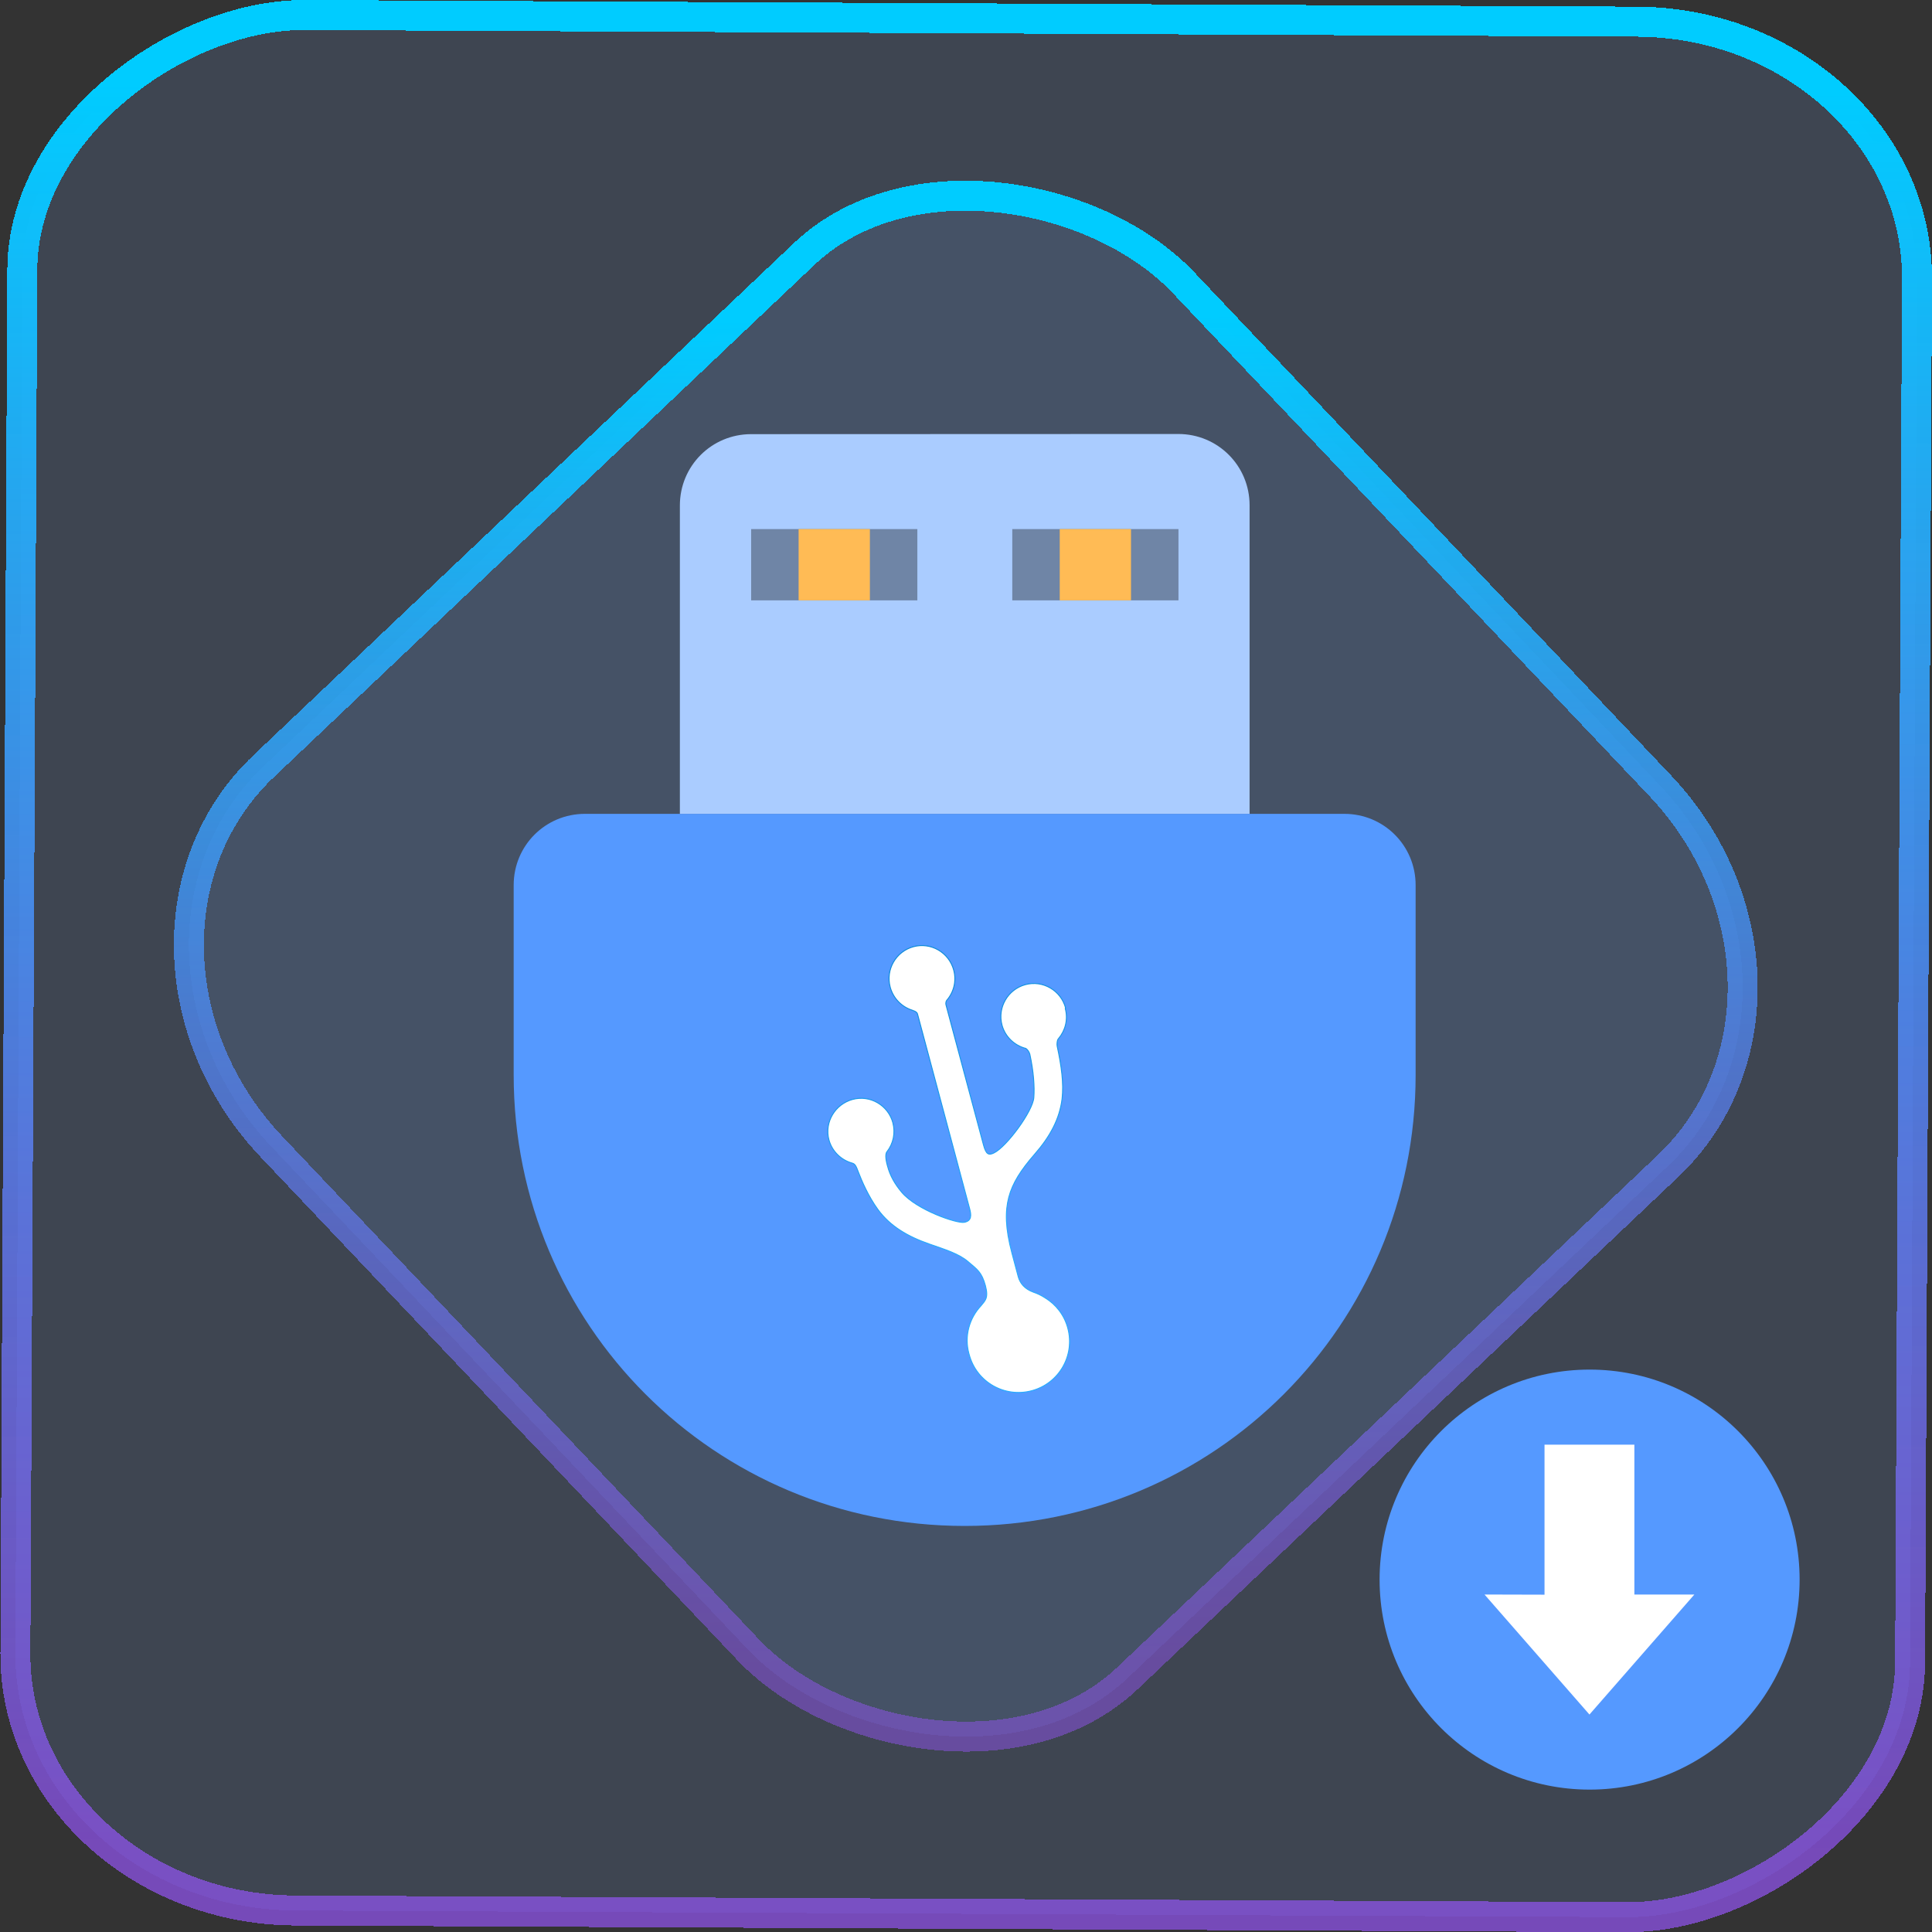 <?xml version="1.0" encoding="UTF-8" standalone="no"?>
<svg
   width="46"
   height="46"
   version="1.1"
   viewBox="0 0 12.171 12.171"
   id="svg12"
   sodipodi:docname="usb-creator-gtk.svg"
   inkscape:version="1.3.2 (091e20ef0f, 2023-11-25)"
   xmlns:inkscape="http://www.inkscape.org/namespaces/inkscape"
   xmlns:sodipodi="http://sodipodi.sourceforge.net/DTD/sodipodi-0.dtd"
   xmlns:xlink="http://www.w3.org/1999/xlink"
   xmlns="http://www.w3.org/2000/svg"
   xmlns:svg="http://www.w3.org/2000/svg">
  <rect x="0" y="0" width="12.171" height="12.171" fill="#333333" stroke="none"/>
  <defs
     id="defs16">
    <linearGradient
       id="c"
       y1="523.8"
       x1="403.57"
       y2="536.8"
       x2="416.57"
       gradientUnits="userSpaceOnUse"
       gradientTransform="matrix(0.345,0,0,0.345,-134.804,-174.633)">
      <stop
         stop-color="#292c2f"
         id="stop1568" />
      <stop
         offset="1"
         stop-opacity="0"
         id="stop1570" />
    </linearGradient>
    <linearGradient
       xlink:href="#b-2"
       id="linearGradient4189"
       x1="14.369"
       y1="22.522"
       x2="26.522"
       y2="22.522"
       gradientUnits="userSpaceOnUse" />
    <linearGradient
       x1="36"
       gradientUnits="userSpaceOnUse"
       x2="14"
       y2="12"
       y1="44"
       id="b-2">
      <stop
         style="stop-color:#bfc9c9;stop-opacity:1"
         stop-color="#536161"
         id="stop1579" />
      <stop
         style="stop-color:#fbfbfb;stop-opacity:1"
         stop-color="#f4f5f5"
         offset="1"
         id="stop1581" />
    </linearGradient>
    <linearGradient
       xlink:href="#b-2"
       id="linearGradient4428"
       gradientUnits="userSpaceOnUse"
       x1="31.586"
       y1="36.345"
       x2="1.203"
       y2="6.723" />
    <linearGradient
       xlink:href="#b-2"
       id="linearGradient4189-3"
       x1="14.369"
       y1="22.522"
       x2="26.522"
       y2="22.522"
       gradientUnits="userSpaceOnUse"
       gradientTransform="translate(20.842,61.554)" />
    <linearGradient
       xlink:href="#b-2"
       id="linearGradient4428-5"
       gradientUnits="userSpaceOnUse"
       x1="31.586"
       y1="36.345"
       x2="1.203"
       y2="6.723"
       gradientTransform="translate(20.842,61.554)" />
    <linearGradient
       xlink:href="#b-2"
       id="linearGradient4189-3-3"
       x1="14.369"
       y1="22.522"
       x2="26.522"
       y2="22.522"
       gradientUnits="userSpaceOnUse"
       gradientTransform="translate(4.377,4.421)" />
    <linearGradient
       xlink:href="#b-2"
       id="linearGradient4428-5-5"
       gradientUnits="userSpaceOnUse"
       x1="31.586"
       y1="36.345"
       x2="1.203"
       y2="6.723"
       gradientTransform="translate(4.377,4.421)" />
    <linearGradient
       inkscape:collect="always"
       xlink:href="#linearGradient11"
       id="linearGradient13"
       x1="-43.819"
       y1="23.12"
       x2="-1.955"
       y2="23.12"
       gradientUnits="userSpaceOnUse"
       gradientTransform="scale(0.265)" />
    <linearGradient
       id="linearGradient11"
       inkscape:collect="always">
      <stop
         style="stop-color:#9955ff;stop-opacity:0.656;"
         offset="0"
         id="stop4-3" />
      <stop
         style="stop-color:#00ccff;stop-opacity:1"
         offset="1"
         id="stop11" />
    </linearGradient>
    <linearGradient
       inkscape:collect="always"
       xlink:href="#linearGradient14"
       id="linearGradient15"
       x1="-9.685"
       y1="45.161"
       x2="11.988"
       y2="21.735"
       gradientUnits="userSpaceOnUse"
       gradientTransform="scale(0.265)" />
    <linearGradient
       id="linearGradient14"
       inkscape:collect="always">
      <stop
         style="stop-color:#9955ff;stop-opacity:0.452;"
         offset="0"
         id="stop12" />
      <stop
         style="stop-color:#00ccff;stop-opacity:1"
         offset="1"
         id="stop13" />
    </linearGradient>
    <filter
       id="filter2917-3"
       x="-0.962"
       y="-0.667"
       width="2.924"
       height="2.335"
       color-interpolation-filters="sRGB">
      <feGaussianBlur
         stdDeviation="0.287"
         id="feGaussianBlur732-5" />
    </filter>
    <filter
       id="filter1"
       x="-0.962"
       y="-0.667"
       width="2.924"
       height="2.335"
       color-interpolation-filters="sRGB">
      <feGaussianBlur
         stdDeviation="0.287"
         id="feGaussianBlur1" />
    </filter>
    <filter
       id="filter2"
       x="-0.962"
       y="-0.667"
       width="2.924"
       height="2.335"
       color-interpolation-filters="sRGB">
      <feGaussianBlur
         stdDeviation="0.287"
         id="feGaussianBlur2" />
    </filter>
    <linearGradient
       inkscape:collect="always"
       xlink:href="#linearGradient199209"
       id="linearGradient1208"
       gradientUnits="userSpaceOnUse"
       gradientTransform="matrix(0.333,-0.089,0.089,0.333,16.638,0.255)"
       x1="-28.818"
       y1="5.055"
       x2="-28.818"
       y2="13.503" />
    <linearGradient
       id="linearGradient199209"
       x1="-28.818"
       x2="-28.818"
       y1="5.055"
       y2="13.503"
       gradientTransform="matrix(1.26,-0.338,0.338,1.26,141.191,32.488)"
       gradientUnits="userSpaceOnUse">
      <stop
         stop-color="#0079c7"
         offset="0"
         id="stop328" />
      <stop
         stop-color="#27acfe"
         offset="1"
         id="stop330" />
    </linearGradient>
  </defs>
  <sodipodi:namedview
     id="namedview14"
     pagecolor="#000000"
     bordercolor="#666666"
     borderopacity="1.0"
     inkscape:showpageshadow="2"
     inkscape:pageopacity="0.0"
     inkscape:pagecheckerboard="0"
     inkscape:deskcolor="#d1d1d1"
     showgrid="false"
     inkscape:zoom="5.2149125"
     inkscape:cx="23.20269"
     inkscape:cy="69.032798"
     inkscape:window-width="1920"
     inkscape:window-height="996"
     inkscape:window-x="0"
     inkscape:window-y="0"
     inkscape:window-maximized="1"
     inkscape:current-layer="svg12">
    <inkscape:grid
       type="xygrid"
       id="grid244"
       originx="9.789"
       originy="-31.749"
       spacingy="1"
       spacingx="1"
       units="px"
       visible="false" />
  </sodipodi:namedview>
  <rect
     x="-12.026"
     y="0.149"
     width="11.941"
     height="11.936"
     rx="1.612"
     stroke="url(#paint4_linear_77:23)"
     shape-rendering="crispEdges"
     id="rect5-6-7-3"
     ry="1.774"
     transform="matrix(0.005,-1,1,0.005,0,0)"
     style="fill:#80b3ff;fill-opacity:0.15;stroke:url(#linearGradient13);stroke-width:0.189;stroke-opacity:1" />
  <rect
     x="-3.727"
     y="4.645"
     width="7.913"
     height="7.912"
     rx="1.612"
     shape-rendering="crispEdges"
     id="rect5-6-6-6-6"
     style="fill:#80b3ff;fill-opacity:0.122;stroke:url(#linearGradient15);stroke-width:0.189;stroke-opacity:1"
     ry="1.774"
     transform="matrix(0.726,-0.688,0.688,0.726,0,0)" />
  <path
     fill="#b7b7b7"
     d="m 4.732,2.735 c -0.249,0 -0.449,0.2 -0.449,0.449 v 1.944 h 3.589 V 3.183 c 0,-0.249 -0.2,-0.449 -0.449,-0.449 z"
     id="path1"
     style="stroke-width:0.265;fill:#aaccff;fill-opacity:1" />
  <path
     fill="#4d4d4d"
     d="m 3.685,5.127 c -0.249,0 -0.449,0.2 -0.449,0.449 v 1.196 c 0,1.574 1.267,2.841 2.841,2.841 1.574,0 2.841,-1.267 2.841,-2.841 V 5.576 c 0,-0.249 -0.2,-0.449 -0.449,-0.449 z"
     id="path2"
     style="stroke-width:0.265;fill:#5599ff" />
  <path
     d="m 4.732,3.333 h 1.047 V 3.782 h -1.047 z m 1.645,0 h 1.047 V 3.782 h -1.047 z"
     opacity="0.35"
     id="path4"
     style="stroke-width:0.265" />
  <path
     fill="#ffbb55"
     d="m 5.031,3.333 h 0.449 V 3.782 h -0.449 z m 1.645,0 h 0.449 V 3.782 h -0.449 z"
     id="path5"
     style="stroke-width:0.265" />
  <circle
     cx="10.014"
     cy="9.951"
     r="1.323"
     fill="#4bd296"
     id="circle5"
     style="stroke-width:0.265;fill:#5599ff" />
  <path
     fill="#ffffff"
     d="m 9.352,10.045 0.661,0.756 0.661,-0.756 h -0.378 V 9.101 H 9.73 v 0.945 z"
     id="path6"
     style="stroke-width:0.265" />
  <path
     d="m 6.713,6.35 c -0.03,-0.111 -0.144,-0.177 -0.254,-0.147 -0.11,0.03 -0.176,0.144 -0.147,0.254 0.02,0.075 0.08,0.13 0.151,0.148 0.011,0.007 0.021,0.024 0.024,0.034 l 7.938e-4,0.003 c 0.024,0.111 0.03,0.205 0.025,0.272 -0.006,0.086 -0.172,0.311 -0.251,0.349 -0.034,0.017 -0.05,0.009 -0.066,-0.05 L 5.961,6.336 c -0.003,-0.009 -0.005,-0.022 0.003,-0.034 0.044,-0.051 0.063,-0.121 0.044,-0.191 -0.03,-0.111 -0.144,-0.177 -0.254,-0.147 -0.11,0.03 -0.176,0.144 -0.146,0.255 0.019,0.07 0.072,0.123 0.136,0.144 l 7.937e-4,5.29e-4 c 7.938e-4,5.29e-4 0.001,3.44e-4 0.003,6.08e-4 0.001,3.44e-4 0.003,6.09e-4 0.004,0.002 0.017,0.005 0.026,0.013 0.028,0.021 l 0.328,1.225 c 0.012,0.044 0.014,0.079 -0.033,0.088 -0.046,0.009 -0.299,-0.077 -0.394,-0.189 -0.044,-0.052 -0.074,-0.106 -0.089,-0.163 l -0.001,-0.003 c -0.005,-0.019 -0.019,-0.071 -0.003,-0.09 0.039,-0.05 0.054,-0.116 0.037,-0.182 -0.03,-0.111 -0.144,-0.177 -0.254,-0.147 -0.11,0.03 -0.178,0.143 -0.149,0.254 0.02,0.074 0.078,0.128 0.146,0.147 0.017,0.005 0.024,0.013 0.041,0.06 0.018,0.047 0.06,0.148 0.123,0.234 0.077,0.104 0.185,0.168 0.323,0.216 0.1,0.035 0.186,0.061 0.244,0.111 0.059,0.05 0.086,0.067 0.109,0.151 0.021,0.08 -0.002,0.094 -0.028,0.127 -0.073,0.078 -0.106,0.19 -0.076,0.301 l 0.002,0.007 c 0.046,0.172 0.222,0.273 0.394,0.227 0.172,-0.046 0.273,-0.222 0.227,-0.394 -0.022,-0.083 -0.075,-0.15 -0.143,-0.191 -0.023,-0.015 -0.047,-0.027 -0.074,-0.036 -0.055,-0.02 -0.083,-0.055 -0.095,-0.096 l -0.04,-0.15 c -0.042,-0.157 -0.043,-0.263 -0.02,-0.351 0.024,-0.091 0.076,-0.172 0.164,-0.273 0.096,-0.11 0.156,-0.22 0.172,-0.348 0.011,-0.099 -0.004,-0.206 -0.031,-0.332 -0.002,-0.011 -0.001,-0.039 0.009,-0.048 0.042,-0.05 0.061,-0.12 0.042,-0.189 z"
     fill="#0892e7"
     stroke="url(#linearGradient199209)"
     stroke-width="0.006"
     id="path398-5"
     style="fill:#ffffff;fill-opacity:1;stroke:url(#linearGradient1208)" />
</svg>
